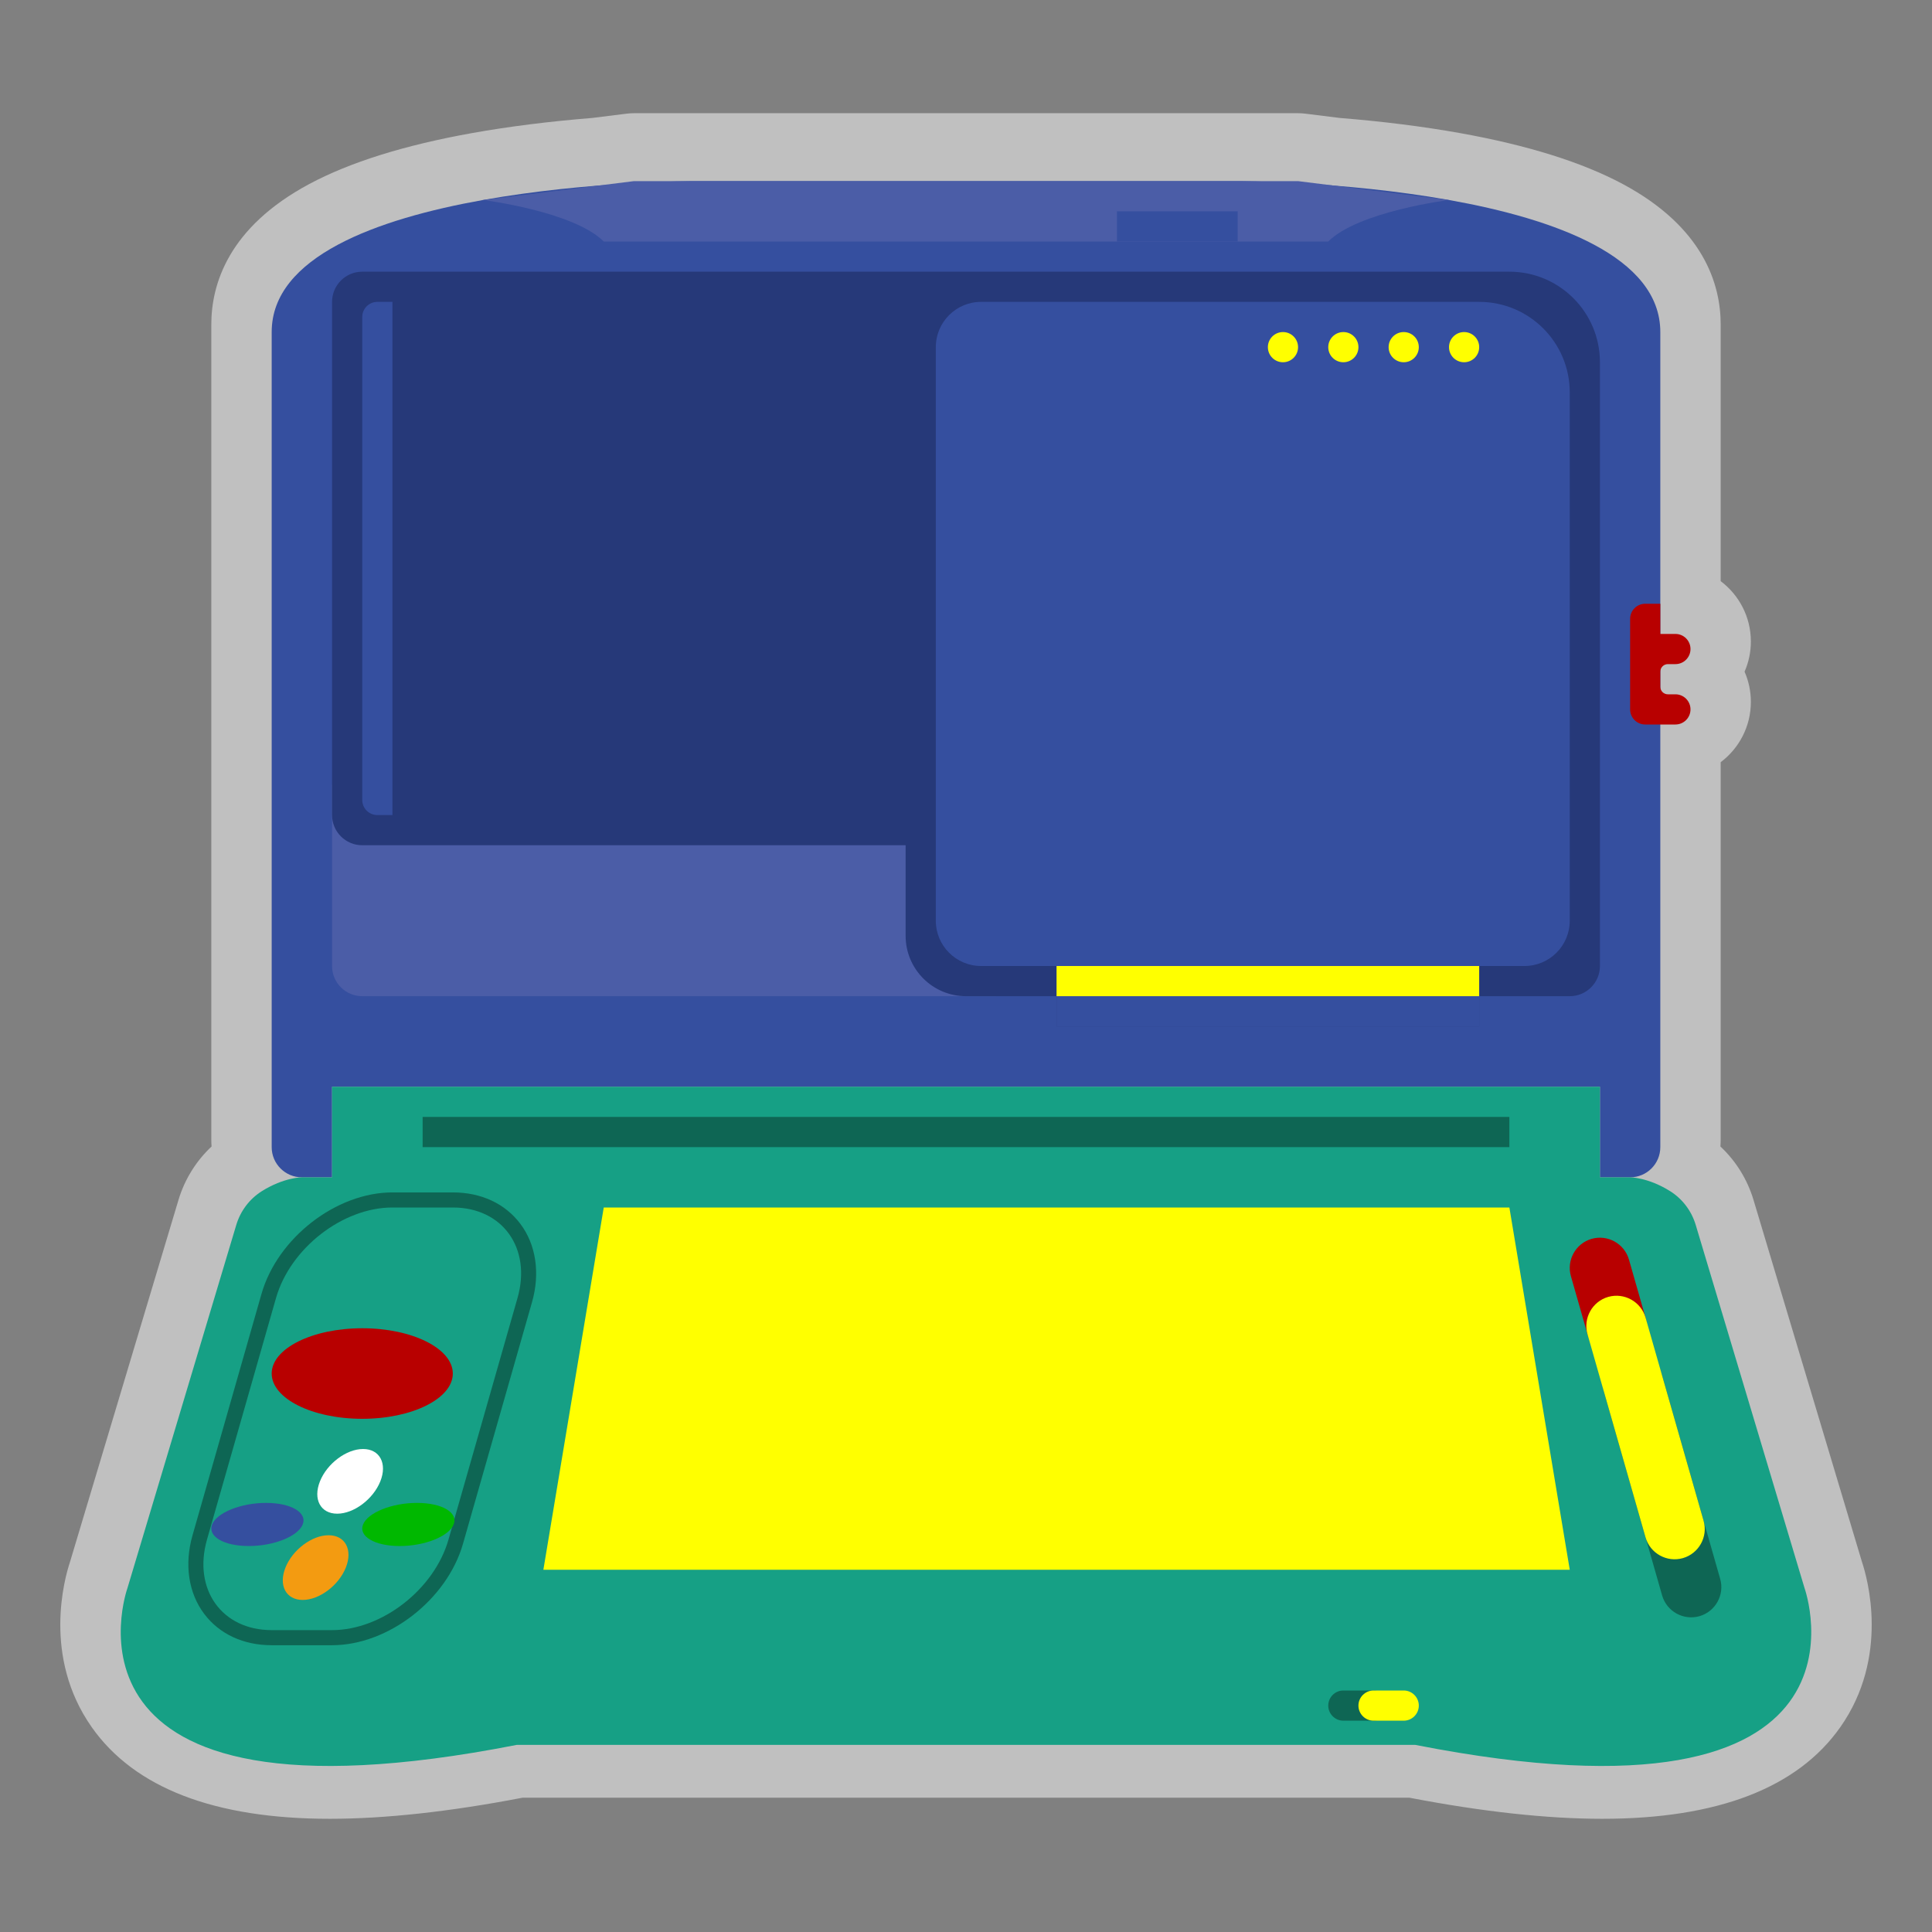 <?xml version="1.0" encoding="UTF-8" standalone="no"?>
<svg
   xmlns:dc="http://purl.org/dc/elements/1.1/"
   xmlns:cc="http://creativecommons.org/ns#"
   xmlns:rdf="http://www.w3.org/1999/02/22-rdf-syntax-ns#"
   xmlns:svg="http://www.w3.org/2000/svg"
   xmlns="http://www.w3.org/2000/svg"
   viewBox="0 0 320 320"
   height="320"
   width="320"
   xml:space="preserve"
   version="1.1"
   id="svg2"><rect x="0" y="0" width="320" height="320" fill="#808080" stroke="none"/><defs
     id="defs6"><clipPath
       id="clipPath16"
       clipPathUnits="userSpaceOnUse"><path
         id="path18"
         d="M 0,256 256,256 256,0 0,0 0,256 Z" /></clipPath><clipPath
       id="clipPath24"
       clipPathUnits="userSpaceOnUse"><path
         id="path26"
         d="m 7.989,241 240.022,0 0,-226 -240.022,0 0,226 z" /></clipPath></defs><g
     transform="matrix(1.25,0,0,-1.25,0,320)"
     id="g10"><g
       id="g12"><g
         clip-path="url(#clipPath16)"
         id="g14"><g
           id="g20"><g
             id="g22" /><g
             id="g28"><g
               style="opacity:0.5"
               id="g30"
               clip-path="url(#clipPath24)"><g
                 id="g32"
                 transform="translate(246.734,48.997)"><path
                   id="path34"
                   style="fill:#ffffff;fill-opacity:1;fill-rule:nonzero;stroke:none"
                   d="m 0,0 -14.381,47.994 c -0.819,2.734 -2.341,5.176 -4.389,7.093 0.023,0.302 0.035,0.608 0.035,0.916 l 0,12 0,38.005 c 2.428,1.826 4,4.73 4,7.995 0,1.421 -0.298,2.774 -0.835,4 0.537,1.225 0.835,2.578 0.835,4 0,3.265 -1.572,6.169 -4,7.995 l 0,34.005 c 0,5.321 -2.251,12.87 -12.973,18.614 -5.388,2.887 -12.663,5.162 -21.621,6.761 -4.854,0.867 -10.197,1.539 -15.885,1.997 l -4.529,0.566 c -0.329,0.041 -0.66,0.062 -0.992,0.062 l -8,0 -24,0 -8,0 -8,0 -8,0 -24,0 -8,0 c -0.332,0 -0.663,-0.021 -0.992,-0.062 l -4.531,-0.566 c -5.686,-0.458 -11.029,-1.13 -15.883,-1.997 -8.959,-1.599 -16.233,-3.874 -21.621,-6.761 -10.722,-5.744 -12.973,-13.293 -12.973,-18.614 l 0,-4 0,-92 0,-12 c 0,-0.308 0.012,-0.614 0.034,-0.916 -2.047,-1.917 -3.569,-4.359 -4.388,-7.093 L -237.47,0 c -0.695,-2.085 -3.669,-12.538 2.891,-21.858 5.67,-8.055 16.281,-12.139 31.538,-12.139 7.311,0 15.904,0.94 25.55,2.795 l 50.819,0 15.874,0 50.819,0 c 9.646,-1.855 18.239,-2.795 25.55,-2.795 15.261,0 25.874,4.085 31.543,12.141 C 3.671,-12.538 0.696,-2.089 0,0" /></g></g></g></g><g
           transform="translate(164,232)"
           id="g36"><path
             id="path38"
             style="fill:#354f9f;fill-opacity:1;fill-rule:nonzero;stroke:none"
             d="M 0,0 -72,0 C -72,0 -86,0 -99.999,-2.5 -114,-5 -128,-10 -128,-20 l 0,-4 0,-92 0,-12 c 0,-2.209 1.791,-4 4,-4 l 4,0 0,12 168,0 0,-12 4,0 c 2.209,0 4,1.791 4,4 l 0,12 0,96 C 56,0 0,0 0,0" /></g><g
           transform="translate(172,232)"
           id="g40"><path
             id="path42"
             style="fill:#4b5da7;fill-opacity:1;fill-rule:nonzero;stroke:none"
             d="m 0,0 -32,0 -8,0 -8,0 -8,0 -32,0 -19.999,-2.5 c 0,0 11.999,-1.5 15.999,-5.5 l 36,0 8,0 8,0 8,0 36,0 c 4,4 15.999,5.5 15.999,5.5 L 0,0 Z" /></g><path
           id="path44"
           style="fill:#354f9f;fill-opacity:1;fill-rule:nonzero;stroke:none"
           d="m 164,224 -16,0 0,4 16,0 0,-4 z" /><g
           transform="translate(132,124)"
           id="g46"><path
             id="path48"
             style="fill:#4b5da7;fill-opacity:1;fill-rule:nonzero;stroke:none"
             d="m 0,0 -84,0 c -2.209,0 -4,1.791 -4,4 l 0,24 88,0 0,-28 z" /></g><g
           transform="translate(44,216)"
           id="g50"><path
             id="path52"
             style="fill:#263979;fill-opacity:1;fill-rule:nonzero;stroke:none"
             d="m 0,0 0,-68 c 0,-2.209 1.791,-4 4,-4 l 72,0 0,-12 c 0,-4.418 3.582,-8 8,-8 l 12,0 0,-4 56,0 0,4 12,0 c 2.209,0 4,1.791 4,4 l 0,16 0,4 0,60 c 0,6.627 -5.373,12 -12,12 L 4,4 C 1.791,4 0,2.209 0,0" /></g><g
           transform="translate(239.114,45.558)"
           id="g54"><path
             id="path56"
             style="fill:#16a085;fill-opacity:1;fill-rule:nonzero;stroke:none"
             d="m 0,0 -14.424,48.137 c -0.553,1.847 -1.753,3.443 -3.386,4.469 -2.924,1.836 -5.305,1.836 -5.305,1.836 l -4,0 0,12 -76.063,0 -15.873,0 -76.064,0 0,-12 -4,0 c 0,0 -2.38,0 -5.304,-1.836 -1.633,-1.026 -2.833,-2.622 -3.386,-4.469 L -222.229,0 c 0,0 -11.905,-33.221 51.589,-20.763 l 51.589,0 15.873,0 51.589,0 C 11.905,-33.221 0,0 0,0" /></g><path
           id="path58"
           style="fill:#0e6654;fill-opacity:1;fill-rule:nonzero;stroke:none"
           d="m 200,104 -144,0 0,4 144,0 0,-4 z" /><g
           transform="translate(60,98)"
           id="g60"><path
             id="path62"
             style="fill:#0e6654;fill-opacity:1;fill-rule:nonzero;stroke:none"
             d="m 0,0 -8,0 c -7.449,0 -15.233,-6.034 -17.352,-13.451 l -9.142,-32 c -1.098,-3.843 -0.533,-7.632 1.552,-10.395 2.02,-2.679 5.196,-4.154 8.942,-4.154 l 8,0 c 7.449,0 15.233,6.034 17.352,13.451 l 9.142,32 c 1.098,3.843 0.533,7.632 -1.552,10.395 C 6.922,-1.475 3.746,0 0,0 m 0,-2 c 6.6,0 10.457,-5.4 8.571,-12 L -0.571,-46 C -2.457,-52.6 -9.4,-58 -16,-58 l -8,0 c -6.6,0 -10.457,5.4 -8.571,12 l 9.142,32 C -21.543,-7.4 -14.6,-2 -8,-2 l 8,0" /></g><g
           transform="translate(80,96)"
           id="g64"><path
             id="path66"
             style="fill:#ffff00;fill-opacity:1;fill-rule:nonzero;stroke:none"
             d="M 0,0 -8,-48 128,-48 120,0 0,0 Z" /></g><g
           transform="translate(60,74)"
           id="g68"><path
             id="path70"
             style="fill:#b80000;fill-opacity:1;fill-rule:nonzero;stroke:none"
             d="m 0,0 c 0,-3.314 -5.373,-6 -12,-6 -6.627,0 -12,2.686 -12,6 0,3.314 5.373,6 12,6 C -5.373,6 0,3.314 0,0" /></g><g
           transform="translate(224,170)"
           id="g72"><path
             id="path74"
             style="fill:#b80000;fill-opacity:1;fill-rule:nonzero;stroke:none"
             d="m 0,0 0,0 c 0,1.105 -0.895,2 -2,2 l -2,0 0,4 -2,0 C -7.105,6 -8,5.105 -8,4 l 0,-12 c 0,-1.105 0.895,-2 2,-2 l 2,0 2,0 c 1.105,0 2,0.895 2,2 0,1.105 -0.895,2 -2,2 l -1,0 c -0.552,0 -1,0.448 -1,1 l 0,2 c 0,0.552 0.448,1 1,1 l 1,0 c 1.105,0 2,0.895 2,2" /></g><g
           transform="translate(50.395,59.714)"
           id="g76"><path
             id="path78"
             style="fill:#ffffff;fill-opacity:1;fill-rule:nonzero;stroke:none"
             d="M 0,0 C -0.947,-2.367 -3.505,-4.286 -5.714,-4.286 -7.923,-4.286 -8.947,-2.367 -8,0 -7.053,2.367 -4.495,4.286 -2.286,4.286 -0.077,4.286 0.947,2.367 0,0" /></g><g
           transform="translate(45.823,48.286)"
           id="g80"><path
             id="path82"
             style="fill:#f39b11;fill-opacity:1;fill-rule:nonzero;stroke:none"
             d="M 0,0 C -0.947,-2.367 -3.505,-4.286 -5.714,-4.286 -7.923,-4.286 -8.947,-2.367 -8,0 -7.053,2.367 -4.495,4.286 -2.286,4.286 -0.077,4.286 0.947,2.367 0,0" /></g><g
           transform="translate(52.966,51.143)"
           id="g84"><path
             id="path86"
             style="fill:#00b800;fill-opacity:1;fill-rule:nonzero;stroke:none"
             d="m 0,0 c -3.314,0 -5.488,1.279 -4.857,2.857 0.631,1.578 3.829,2.857 7.143,2.857 3.313,0 5.488,-1.279 4.857,-2.857 C 6.512,1.279 3.314,0 0,0" /></g><g
           transform="translate(32.966,51.143)"
           id="g88"><path
             id="path90"
             style="fill:#354f9f;fill-opacity:1;fill-rule:nonzero;stroke:none"
             d="m 0,0 c -3.314,0 -5.488,1.279 -4.857,2.857 0.631,1.578 3.829,2.857 7.143,2.857 3.313,0 5.488,-1.279 4.857,-2.857 C 6.512,1.279 3.314,0 0,0" /></g><g
           transform="translate(225.186,41.847)"
           id="g92"><path
             id="path94"
             style="fill:#0e6654;fill-opacity:1;fill-rule:nonzero;stroke:none"
             d="m 0,0 0,0 c 2.115,0.604 3.352,2.83 2.747,4.945 l -7.692,26.923 c -0.604,2.115 -2.83,3.351 -4.945,2.747 l 0,0 c -2.115,-0.605 -3.352,-2.83 -2.747,-4.945 L -4.945,2.747 C -4.341,0.632 -2.115,-0.604 0,0" /></g><g
           transform="translate(215.296,76.462)"
           id="g96"><path
             id="path98"
             style="fill:#b80000;fill-opacity:1;fill-rule:nonzero;stroke:none"
             d="m 0,0 0,0 c 2.115,0.604 3.352,2.83 2.747,4.945 l -2.198,7.692 c -0.604,2.116 -2.829,3.352 -4.945,2.747 l 0,0 C -6.511,14.78 -7.747,12.555 -7.143,10.439 L -4.945,2.747 C -4.341,0.632 -2.115,-0.604 0,0" /></g><g
           transform="translate(222.988,49.54)"
           id="g100"><path
             id="path102"
             style="fill:#ffff00;fill-opacity:1;fill-rule:nonzero;stroke:none"
             d="m 0,0 0,0 c 2.115,0.604 3.352,2.83 2.747,4.945 l -7.692,26.923 c -0.604,2.115 -2.83,3.351 -4.945,2.747 l 0,0 c -2.115,-0.605 -3.352,-2.83 -2.747,-4.945 L -4.945,2.747 C -4.341,0.632 -2.115,-0.604 0,0" /></g><g
           transform="translate(182,28)"
           id="g104"><path
             id="path106"
             style="fill:#0e6654;fill-opacity:1;fill-rule:nonzero;stroke:none"
             d="m 0,0 -4,0 c -1.1,0 -2,0.9 -2,2 l 0,0 c 0,1.1 0.9,2 2,2 L 0,4 C 1.1,4 2,3.1 2,2 L 2,2 C 2,0.9 1.1,0 0,0" /></g><g
           transform="translate(186,28)"
           id="g108"><path
             id="path110"
             style="fill:#ffff00;fill-opacity:1;fill-rule:nonzero;stroke:none"
             d="m 0,0 -4,0 c -1.1,0 -2,0.9 -2,2 l 0,0 c 0,1.1 0.9,2 2,2 L 0,4 C 1.1,4 2,3.1 2,2 L 2,2 C 2,0.9 1.1,0 0,0" /></g><g
           transform="translate(52,148)"
           id="g112"><path
             id="path114"
             style="fill:#354f9f;fill-opacity:1;fill-rule:nonzero;stroke:none"
             d="m 0,0 -2,0 c -1.105,0 -2,0.895 -2,2 l 0,64 c 0,1.105 0.895,2 2,2 L 0,68 0,0 Z" /></g><g
           transform="translate(202,128)"
           id="g116"><path
             id="path118"
             style="fill:#354f9f;fill-opacity:1;fill-rule:nonzero;stroke:none"
             d="m 0,0 -72,0 c -3.314,0 -6,2.686 -6,6 l 0,76 c 0,3.314 2.686,6 6,6 l 66,0 C 0.627,88 6,82.627 6,76 L 6,6 C 6,2.686 3.314,0 0,0" /></g><path
           id="path120"
           style="fill:#354f9f;fill-opacity:1;fill-rule:nonzero;stroke:none"
           d="m 196,120 -56,0 0,12 56,0 0,-12 z" /><path
           id="path122"
           style="fill:#ffff00;fill-opacity:1;fill-rule:nonzero;stroke:none"
           d="m 196,124 -56,0 0,4 56,0 0,-4 z" /><g
           transform="translate(196,210)"
           id="g124"><path
             id="path126"
             style="fill:#ffff00;fill-opacity:1;fill-rule:nonzero;stroke:none"
             d="m 0,0 c 0,-1.105 -0.895,-2 -2,-2 -1.105,0 -2,0.895 -2,2 0,1.105 0.895,2 2,2 1.105,0 2,-0.895 2,-2" /></g><g
           transform="translate(188,210)"
           id="g128"><path
             id="path130"
             style="fill:#ffff00;fill-opacity:1;fill-rule:nonzero;stroke:none"
             d="m 0,0 c 0,-1.105 -0.895,-2 -2,-2 -1.105,0 -2,0.895 -2,2 0,1.105 0.895,2 2,2 1.105,0 2,-0.895 2,-2" /></g><g
           transform="translate(180,210)"
           id="g132"><path
             id="path134"
             style="fill:#ffff00;fill-opacity:1;fill-rule:nonzero;stroke:none"
             d="m 0,0 c 0,-1.105 -0.895,-2 -2,-2 -1.105,0 -2,0.895 -2,2 0,1.105 0.895,2 2,2 1.105,0 2,-0.895 2,-2" /></g><g
           transform="translate(172,210)"
           id="g136"><path
             id="path138"
             style="fill:#ffff00;fill-opacity:1;fill-rule:nonzero;stroke:none"
             d="m 0,0 c 0,-1.105 -0.895,-2 -2,-2 -1.105,0 -2,0.895 -2,2 0,1.105 0.895,2 2,2 1.105,0 2,-0.895 2,-2" /></g></g></g></g></svg>